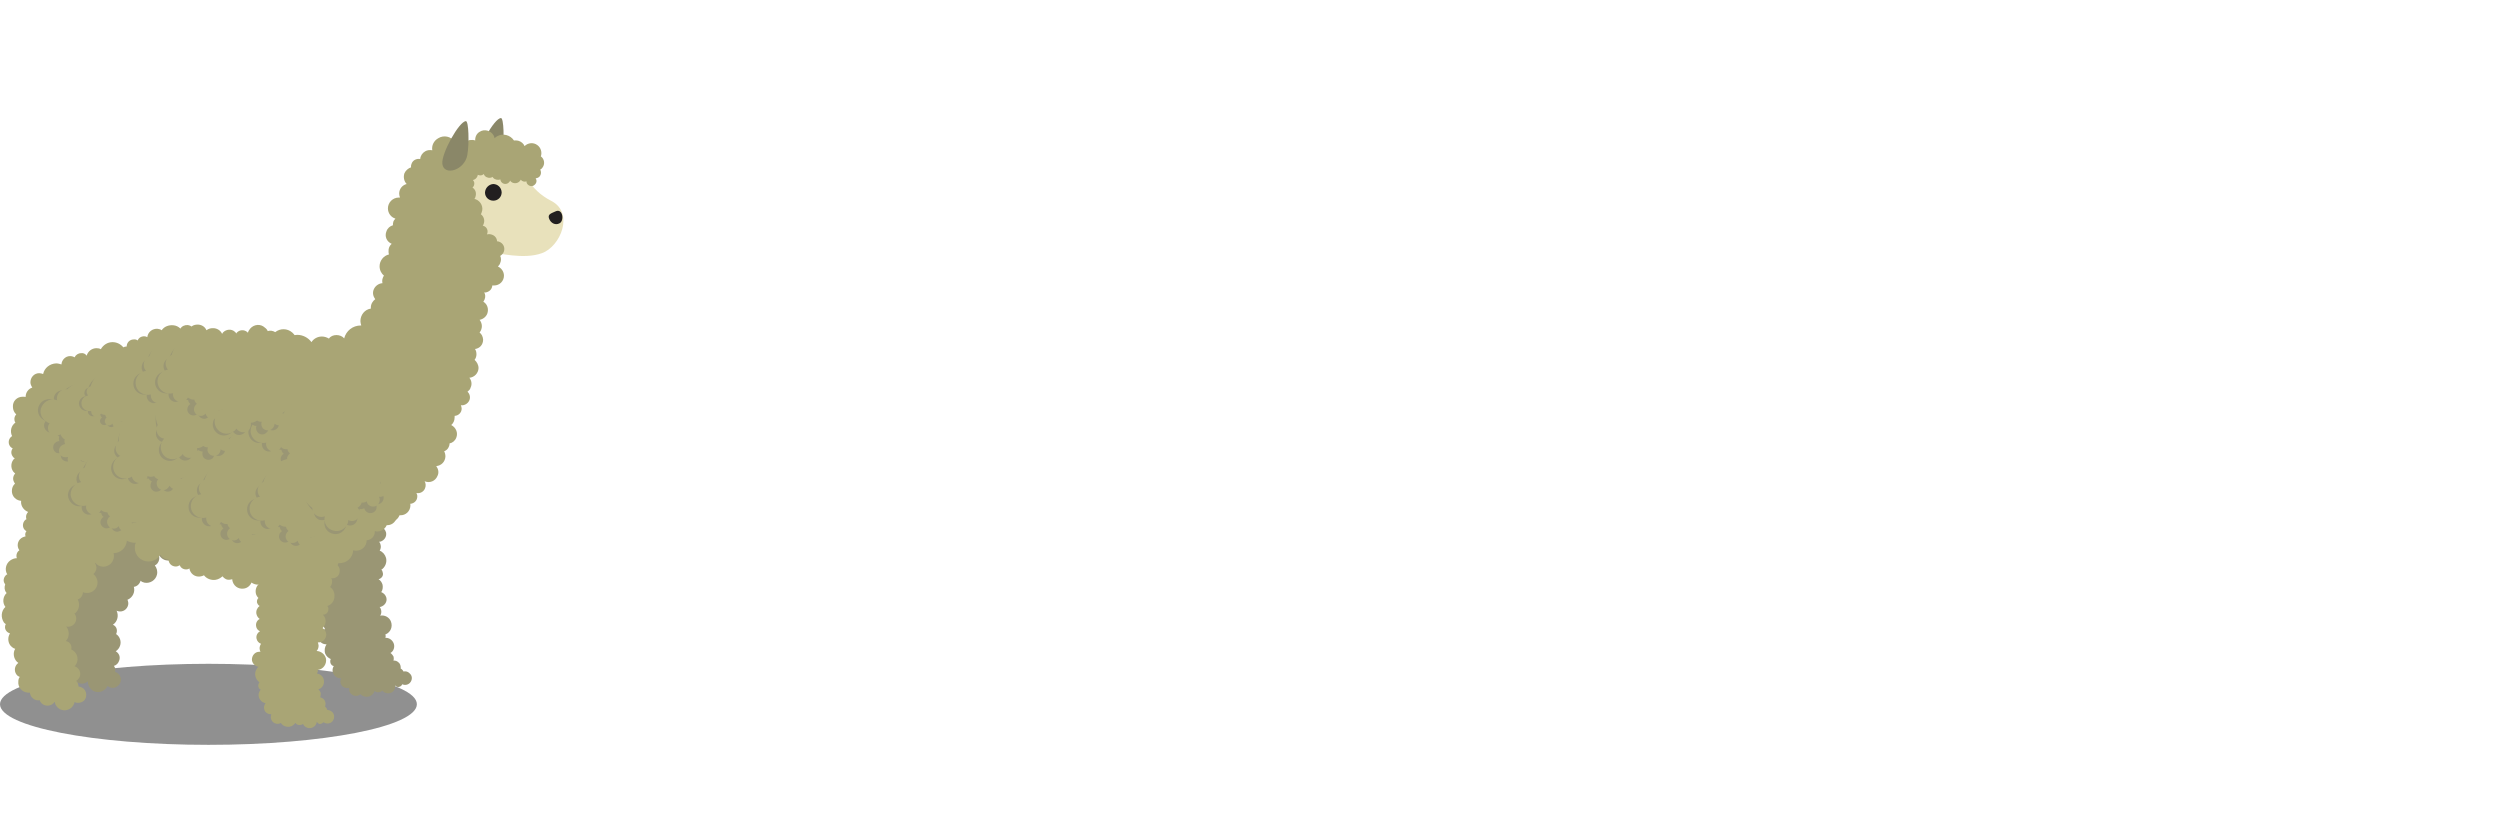 <svg id="em79q5ff4n1l1" xmlns="http://www.w3.org/2000/svg" xmlns:xlink="http://www.w3.org/1999/xlink" viewBox="0 0 1200 400" shape-rendering="geometricPrecision" text-rendering="geometricPrecision"><style><![CDATA[#em79q5ff4n1l3_to {animation: em79q5ff4n1l3_to__to 4000ms linear 1 normal forwards}@keyframes em79q5ff4n1l3_to__to { 0% {transform: translate(0px,153.974px);animation-timing-function: cubic-bezier(0.35,0.09,0.625,0.96)} 85% {transform: translate(600px,153.974px)} 100% {transform: translate(600px,153.974px)} }#em79q5ff4n1l5_to {animation: em79q5ff4n1l5_to__to 4000ms linear 1 normal forwards}@keyframes em79q5ff4n1l5_to__to { 0% {transform: translate(0.842px,0px)} 37.5% {transform: translate(0.842px,0px)} 47.5% {transform: translate(0.842px,-50px);animation-timing-function: cubic-bezier(0.47,-0.425,1,1)} 60% {transform: translate(0.842px,51px)} 100% {transform: translate(0.842px,51px)} }#em79q5ff4n1l6_to {animation: em79q5ff4n1l6_to__to 4000ms linear 1 normal forwards}@keyframes em79q5ff4n1l6_to__to { 0% {transform: translate(221px,-4px)} 25% {transform: translate(211px,1px)} 85% {transform: translate(221px,-4px)} 100% {transform: translate(221px,-4px)} }#em79q5ff4n1l6_tr {animation: em79q5ff4n1l6_tr__tr 4000ms linear 1 normal forwards}@keyframes em79q5ff4n1l6_tr__tr { 0% {transform: rotate(0deg)} 25% {transform: rotate(-20deg)} 85% {transform: rotate(0deg)} 100% {transform: rotate(0deg)} }#em79q5ff4n1l14_to {animation: em79q5ff4n1l14_to__to 4000ms linear 1 normal forwards}@keyframes em79q5ff4n1l14_to__to { 0% {transform: translate(204.159px,-2.763px)} 25% {transform: translate(195.861px,3.978px)} 85% {transform: translate(207px,-2px)} 100% {transform: translate(207px,-2px)} }#em79q5ff4n1l14_tr {animation: em79q5ff4n1l14_tr__tr 4000ms linear 1 normal forwards}@keyframes em79q5ff4n1l14_tr__tr { 0% {transform: rotate(0deg)} 25% {transform: rotate(-20deg)} 85% {transform: rotate(0deg)} 100% {transform: rotate(0deg)} }#em79q5ff4n1l17_to {animation: em79q5ff4n1l17_to__to 4000ms linear 1 normal forwards}@keyframes em79q5ff4n1l17_to__to { 0% {transform: translate(0px,146.898px)} 37.5% {transform: translate(0px,146.898px);animation-timing-function: cubic-bezier(0.42,0,1,1)} 47.5% {transform: translate(29px,121px)} 100% {transform: translate(29px,121px)} }#em79q5ff4n1l17_tr {animation: em79q5ff4n1l17_tr__tr 4000ms linear 1 normal forwards}@keyframes em79q5ff4n1l17_tr__tr { 0% {transform: rotate(0deg)} 37.5% {transform: rotate(0deg);animation-timing-function: cubic-bezier(0.42,0,1,1)} 47.5% {transform: rotate(43deg)} 100% {transform: rotate(43deg)} }#em79q5ff4n1l18_tr {animation: em79q5ff4n1l18_tr__tr 4000ms linear 1 normal forwards}@keyframes em79q5ff4n1l18_tr__tr { 0% {transform: translate(17.482px,-6px) rotate(13deg);animation-timing-function: cubic-bezier(0.47,0,0.745,0.715)} 12.5% {transform: translate(17.482px,-6px) rotate(9deg);animation-timing-function: cubic-bezier(0.47,0,0.745,0.715)} 25% {transform: translate(17.482px,-6px) rotate(16deg);animation-timing-function: cubic-bezier(0.47,0,0.745,0.715)} 37.5% {transform: translate(17.482px,-6px) rotate(9deg)} 100% {transform: translate(17.482px,-6px) rotate(9deg)} }#em79q5ff4n1l19_tr {animation: em79q5ff4n1l19_tr__tr 4000ms linear 1 normal forwards}@keyframes em79q5ff4n1l19_tr__tr { 0% {transform: translate(0px,0px) rotate(0deg);animation-timing-function: cubic-bezier(0.47,0,0.745,0.715)} 12.5% {transform: translate(0px,0px) rotate(5deg);animation-timing-function: cubic-bezier(0.47,0,0.745,0.715)} 25% {transform: translate(0px,0px) rotate(-5deg);animation-timing-function: cubic-bezier(0.47,0,0.745,0.715)} 37.5% {transform: translate(0px,0px) rotate(0deg)} 100% {transform: translate(0px,0px) rotate(0deg)} }#em79q5ff4n1l20_tr {animation: em79q5ff4n1l20_tr__tr 4000ms linear 1 normal forwards}@keyframes em79q5ff4n1l20_tr__tr { 0% {transform: translate(128.838px,169.885px) rotate(0deg)} 37.5% {transform: translate(128.838px,169.885px) rotate(0deg);animation-timing-function: cubic-bezier(0.42,0,1,1)} 47.5% {transform: translate(128.838px,169.885px) rotate(-45deg)} 100% {transform: translate(128.838px,169.885px) rotate(-45deg)} }#em79q5ff4n1l21_tr {animation: em79q5ff4n1l21_tr__tr 4000ms linear 1 normal forwards}@keyframes em79q5ff4n1l21_tr__tr { 0% {transform: translate(0px,0px) rotate(-1deg);animation-timing-function: cubic-bezier(0.47,0,0.745,0.715)} 12.5% {transform: translate(0px,0px) rotate(12deg);animation-timing-function: cubic-bezier(0.47,0,0.745,0.715)} 25% {transform: translate(0px,0px) rotate(-8deg);animation-timing-function: cubic-bezier(0.47,0,0.745,0.715)} 37.5% {transform: translate(0px,0px) rotate(0deg)} 100% {transform: translate(0px,0px) rotate(0deg)} }#em79q5ff4n1l22_tr {animation: em79q5ff4n1l22_tr__tr 4000ms linear 1 normal forwards}@keyframes em79q5ff4n1l22_tr__tr { 0% {transform: translate(0px,0px) rotate(8deg);animation-timing-function: cubic-bezier(0.47,0,0.745,0.715)} 12.5% {transform: translate(0px,0px) rotate(-8deg);animation-timing-function: cubic-bezier(0.47,0,0.745,0.715)} 25% {transform: translate(0px,0px) rotate(8deg);animation-timing-function: cubic-bezier(0.47,0,0.745,0.715)} 37.5% {transform: translate(0px,0px) rotate(0deg)} 100% {transform: translate(0px,0px) rotate(0deg)} }]]></style><defs><filter id="em79q5ff4n1l5-filter" x="-400%" width="600%" y="-400%" height="600%"><feColorMatrix id="em79q5ff4n1l5-filter-hue-rotate-0" type="hueRotate" values="271" result="result"/><feComponentTransfer id="em79q5ff4n1l5-filter-brightness-0" result="result"><feFuncR id="em79q5ff4n1l5-filter-brightness-0-R" type="linear" slope="1.2"/><feFuncG id="em79q5ff4n1l5-filter-brightness-0-G" type="linear" slope="1.2"/><feFuncB id="em79q5ff4n1l5-filter-brightness-0-B" type="linear" slope="1.2"/></feComponentTransfer><feComponentTransfer id="em79q5ff4n1l5-filter-contrast-0" result="result"><feFuncR id="em79q5ff4n1l5-filter-contrast-0-R" type="linear" slope="1" intercept="0"/><feFuncG id="em79q5ff4n1l5-filter-contrast-0-G" type="linear" slope="1" intercept="0"/><feFuncB id="em79q5ff4n1l5-filter-contrast-0-B" type="linear" slope="1" intercept="0"/></feComponentTransfer><feColorMatrix id="em79q5ff4n1l5-filter-saturate-0" type="saturate" values="1.2" result="result"/></filter></defs><g id="em79q5ff4n1l2" transform="matrix(1 0 0 1 0 46.026)"><g id="em79q5ff4n1l3_to" transform="translate(0,153.974)"><g id="em79q5ff4n1l3" transform="translate(0,-153.974)"><path id="em79q5ff4n1l4" d="M100.1,311.5C155.2,311.5,200.1,302.7,200.1,292C200.1,281.3,155.2,272.6,100.1,272.6C44.9,272.6,0,281.3,0,292C0,302.7,44.9,311.5,100.1,311.5Z" opacity="0.5" fill="rgb(35,35,35)" stroke="none" stroke-width="1"/><g id="em79q5ff4n1l5_to" transform="translate(0.842,0)"><g id="em79q5ff4n1l5" transform="translate(0,0)" filter="url(#em79q5ff4n1l5-filter)"><g id="em79q5ff4n1l6_to" transform="translate(221,-4)"><g id="em79q5ff4n1l6_tr" transform="rotate(0)"><g id="em79q5ff4n1l6" transform="scale(1.1,1.2) translate(0,0)"><path id="em79q5ff4n1l7" d="M18.351,1.421C20.551,1.421,0,0,0,0C17.151,34.8,1.151,39.1,0.051,30.3C-0.949,23.1,13.051,1.421,0,0Z" fill="rgb(169,165,117)" fill-opacity="0" stroke="none" stroke-width="1"/><path id="em79q5ff4n1l8" d="M16.951,12.2C18.151,12.2,18.451,21,17.551,25.8C16.351,31.9,7.251,34.3,6.651,29.4C6.151,25.2,13.951,12.2,16.951,12.2L16.951,12.2Z" fill="rgb(138,135,104)" stroke="none" stroke-width="1"/></g></g></g><g id="em79q5ff4n1l9" transform="matrix(1 0 0 1 125.958 16.507)"><path id="em79q5ff4n1l10" d="M124.7,19.193C124.7,19.193,126.7,28.193,137.8,33.893C149,39.593,142.2,55.893,133.3,58.993C124.5,62.193,112.4,58.793,107.8,58.493C103.2,58.293,95.5,58.893,96.7,49.493C97.9,40.193,92.1,36.893,90,29.593C87.9,22.393,96.6,11.093,103.1,16.193C109.5,21.193,115,22.393,124.7,19.193L124.7,19.193Z" fill="rgb(232,225,187)" stroke="none" stroke-width="1"/><path id="em79q5ff4n1l11" d="M15.9,98.193C18.6,98.193,21.2,99.593,22.7,101.693C23.7,100.093,25.6,98.993,27.7,98.993C28.9,98.993,30.1,99.393,31.1,99.993C31.8,98.893,33.2,98.293,34.7,98.293C36.2,98.293,37.6,98.893,38.4,99.893C39.3,96.293,42.5,93.693,46.4,93.693L46.6,93.693C46.4,92.993,46.2,92.293,46.2,91.593C46.2,88.593,48.3,85.993,51.2,85.593L51.2,85.093C51.2,83.393,52.1,81.993,53.3,81.093C52.3,79.693,51.9,77.993,52.6,76.393C53.3,74.693,55,73.493,56.8,73.393C56.6,72.693,56.6,71.793,56.9,70.993C57,70.493,57.3,70.093,57.5,69.793C56.3,68.793,55.4,67.193,55.4,65.293C55.4,62.593,57.3,60.193,59.9,59.593C59.7,59.093,59.7,58.593,59.7,58.093C59.6,56.593,60.2,55.393,61.2,54.493C58.8,53.493,57.7,50.893,58.7,48.493C59.2,46.993,60.4,45.993,61.8,45.593C61.8,44.993,61.8,44.493,62,43.893C62.2,43.293,62.6,42.893,63,42.393C60.9,41.793,59.4,39.793,59.4,37.493C59.4,34.593,61.8,32.293,64.6,32.293L65.2,32.293C65,31.693,64.8,31.093,64.8,30.393C64.8,28.193,66.3,26.293,68.4,25.793C67.2,24.593,66.7,22.593,67.3,20.693C67.9,19.293,69.2,18.193,70.5,17.793C70.4,17.293,70.5,16.693,70.7,16.193C71.3,14.293,73.2,13.493,74.9,13.793C75,12.293,75.9,10.893,77.3,10.093C78.3,9.493,79.5,9.393,80.7,9.593C80.3,7.393,81.4,4.993,83.6,3.793C86.2,2.193,89.7,2.893,91.4,5.493C92,4.793,92.9,4.093,94,3.893C95.2,3.793,96.6,4.293,97.4,5.093C97.9,4.993,98.3,4.693,98.8,4.693C99.7,4.593,100.5,4.593,101.3,4.893C101.2,3.193,102,1.493,103.5,0.693C105.7,-0.707,108.7,0.093,110.1,2.393C110.3,2.793,110.5,3.293,110.6,3.793C111,3.393,111.3,3.193,111.8,2.893C114.5,1.293,118.1,2.193,119.9,4.893C120.5,4.793,121.3,4.893,121.9,4.993C123.4,5.393,124.5,6.393,125,7.593C126.6,5.993,129.2,5.693,131.1,7.093C132.8,8.293,133.5,10.593,132.8,12.593L132.9,12.593C134.5,13.793,134.9,16.193,133.6,17.893C133.4,18.293,133,18.593,132.5,18.893C133.1,19.993,133,21.393,132,22.393C131.5,22.793,130.9,22.993,130.3,23.093C131,23.993,130.8,25.293,129.9,26.093C129,27.093,127.4,26.993,126.5,25.993C126.1,25.593,125.9,25.093,125.9,24.493C125,24.893,124,24.593,123.3,23.893C123.3,23.793,123.2,23.793,123.2,23.693C123,24.093,122.8,24.293,122.5,24.593C121.4,25.693,119.4,25.693,118.3,24.493C118.2,24.393,118.1,24.293,118.1,24.093C118,24.493,117.7,24.793,117.4,25.093C116.5,25.993,114.9,25.993,114,24.993C113.6,24.593,113.4,24.093,113.4,23.593C112.3,23.993,110.9,23.793,110,22.893C109.9,22.793,109.8,22.693,109.6,22.393C108.9,22.893,107.9,22.993,107,22.593C106.3,22.393,105.6,21.693,105.4,20.993C104.8,21.593,103.8,21.893,102.9,21.493C102.8,21.493,102.7,21.393,102.5,21.393C102.5,21.593,102.5,21.793,102.4,21.993C102,22.993,101.2,23.693,100.2,23.893C100.8,24.493,101.1,25.493,100.7,26.493C100.6,26.893,100.3,27.193,100,27.493C101.5,28.493,102,30.193,101.4,31.993C101.3,32.393,101.2,32.593,100.9,32.993C101.1,32.993,101.3,33.093,101.5,33.093C104.1,34.093,105.4,36.993,104.4,39.393C104.3,39.793,104.2,39.993,104,40.293C105.4,41.293,106,43.193,105.4,44.793C105.3,45.193,105.2,45.393,104.9,45.793C105,45.793,105.1,45.793,105.3,45.893C106.8,46.393,107.7,48.093,107,49.793C107,49.893,106.9,49.893,106.9,49.993C107.6,49.793,108.5,49.793,109.3,50.093C110.8,50.593,111.7,51.793,111.8,53.293C112.2,53.293,112.5,53.393,112.8,53.493C114.8,54.193,115.8,56.393,115,58.393C114.6,59.293,114,59.893,113.3,60.293C113.8,61.393,113.8,62.493,113.3,63.693C113.1,64.393,112.7,64.893,112.2,65.393C113.8,66.093,115.1,67.793,115.1,69.793C115.1,72.393,113,74.493,110.4,74.493L109.5,74.493C109.4,76.393,107.9,77.693,106,77.893C105.9,77.893,105.8,77.793,105.6,77.793C106.2,78.793,106.3,79.993,105.8,81.193C105.7,81.593,105.4,81.893,105.2,82.293C107.1,83.393,107.9,85.793,107.1,87.993C106.5,89.593,105,90.693,103.4,90.993C104,91.693,104.5,92.893,104.5,93.993C104.5,95.093,104.1,96.193,103.4,97.093C104.4,97.793,105,99.093,105.1,100.493C105.1,102.893,103.5,104.693,101.2,104.993C101.7,105.693,101.9,106.593,101.9,107.593C101.9,108.593,101.5,109.593,101,110.193C102.1,111.193,102.9,112.593,102.9,114.193C102.8,116.593,100.9,118.593,98.5,118.793C99.5,119.993,99.9,121.893,99.1,123.493C98.9,124.393,98.2,124.993,97.6,125.493C98.7,126.493,99.1,128.193,98.5,129.593C97.8,131.293,96,132.193,94.4,131.993C94.6,132.493,94.8,132.993,94.8,133.593C94.8,135.493,93.3,136.993,91.4,137.093C91.4,137.293,91.5,137.693,91.4,137.993C91.4,139.393,90.8,140.593,89.8,141.493C92,142.593,93.2,145.193,92.2,147.593C91.6,149.093,90.3,150.093,89,150.293C89,150.893,88.9,151.393,88.6,151.993C88.2,152.993,87.4,153.693,86.4,154.093C86.8,154.793,87,155.693,87,156.593C86.9,159.093,85,160.993,82.6,161.193C83.6,162.593,84,164.293,83.2,165.893C82.2,168.393,79.5,169.493,77.1,168.493L77,168.393C77.6,169.393,77.7,170.793,77.2,171.893C76.6,173.493,74.8,174.493,73.1,174.093C73.3,174.693,73.6,175.193,73.5,175.793C73.5,177.693,72,179.193,70.1,179.293C70.2,179.493,70.2,179.793,70.2,180.193C70.1,182.793,68,184.893,65.3,184.793C64.8,184.793,64.3,184.693,63.8,184.593C63.8,185.193,63.7,185.993,63.4,186.593C62.4,189.093,59.7,190.193,57.2,189.193C56.5,188.793,55.8,188.293,55.5,187.793C55.4,187.993,55.3,188.393,55.1,188.793C54.4,190.693,52.1,191.493,50.2,190.793C50,190.693,49.7,190.593,49.5,190.393C49.1,192.093,47.3,193.293,45.5,192.893C45.5,193.293,45.4,193.493,45.4,193.893C44.7,196.393,42,197.893,39.6,197.293C39.1,197.193,38.6,196.893,38.2,196.693C38.1,197.293,37.7,197.893,37.3,198.593C35.8,200.693,32.8,201.093,30.7,199.593C30.1,199.093,29.6,198.493,29.2,197.893C29.1,198.093,29,198.493,28.7,198.793C28.2,199.493,27.3,199.993,26.5,200.293C26.9,201.193,26.9,202.193,26.5,202.993C25.6,204.993,23.5,205.893,21.5,205.093C20.6,204.593,19.9,203.993,19.5,203.093L19.4,203.093C17.9,202.993,16.8,202.093,16.2,200.993C15.1,201.493,13.7,201.593,12.5,200.993C10,199.993,8.9,197.293,10,194.893C10.1,194.393,10.4,193.893,10.7,193.493C9.8,193.293,9.1,192.493,8.6,191.493C8.4,190.793,8.4,189.893,8.5,189.093C8.4,188.993,8.3,188.693,8,188.593C6.6,187.193,6.4,185.093,7.1,183.393C6.6,182.893,6.1,182.393,5.9,181.693C4.9,179.293,6.1,176.593,8.5,175.593C8.7,175.493,9.1,175.393,9.4,175.393C9,174.993,8.7,174.493,8.4,173.993C7.8,172.293,8.4,170.493,9.8,169.493C9.2,169.293,8.7,168.993,8.3,168.493C7.1,167.093,6.9,164.993,8.2,163.793C8.1,163.593,7.8,163.393,7.6,163.193C5.7,161.293,5.9,158.193,7.7,156.493C7.3,155.393,7.2,154.093,7.7,152.893C7.9,152.293,8.3,151.893,8.7,151.393C8.3,151.493,8.1,151.493,7.7,151.493C5.1,151.393,3,149.293,3.1,146.593C3.1,144.493,4.6,142.693,6.5,142.093C6.1,141.493,5.9,140.593,5.9,139.693C5.9,139.493,5.9,139.193,6,138.993C5.5,139.093,5.1,139.193,4.6,139.193C2.1,139.193,0,137.193,0,134.793C0,132.593,1.6,130.693,3.7,130.293C3,129.393,2.6,128.393,2.6,127.293C2.6,124.893,4.5,122.793,6.8,122.593C5.7,121.393,5.3,119.493,5.9,117.893C6.3,116.993,6.8,116.393,7.4,115.893C6.3,114.893,5.9,113.293,6.4,111.793C6.8,110.793,7.4,110.193,8.1,109.793C7.7,108.793,7.5,107.793,7.5,106.693C7.5,102.093,11.3,98.393,15.9,98.193L15.9,98.193Z" fill="rgb(169,165,117)" stroke="none" stroke-width="1"/><path id="em79q5ff4n1l12" d="M109.9,25.793C112.1,25.793,113.9,27.493,114,29.793C114,31.993,112.3,33.793,110,33.793C107.8,33.793,106,32.093,106,29.893C106.1,27.693,107.8,25.993,109.9,25.793Z" fill="rgb(34,31,32)" stroke="none" stroke-width="1"/><path id="em79q5ff4n1l13" d="M139.7,38.993C143.4,37.093,144.2,43.593,141.7,44.693C139.8,45.693,137.6,44.593,136.8,42.493C135.9,40.293,137.8,39.893,139.7,38.993Z" fill="rgb(34,31,32)" stroke="none" stroke-width="1"/></g><g id="em79q5ff4n1l14_to" transform="translate(204.159,-2.763)"><g id="em79q5ff4n1l14_tr" transform="rotate(0)"><g id="em79q5ff4n1l14" transform="scale(1.1,1.2) translate(0,0)"><path id="em79q5ff4n1l15" d="M18.451,-3.553C20.551,-3.553,0,0,0,0C17.251,34.9,1.151,39.2,0.051,30.4C-0.949,23.2,13.151,-3.553,0,0L18.451,-3.553Z" fill="rgb(169,165,117)" fill-opacity="0" stroke="none" stroke-width="1"/><path id="em79q5ff4n1l16" d="M16.951,12.4C18.151,12.4,18.451,21.2,17.551,26C16.351,32.1,7.351,34.5,6.651,29.5C6.151,25.3,14.051,12.4,16.951,12.4L16.951,12.4Z" fill="rgb(138,135,104)" stroke="none" stroke-width="1"/></g></g></g><g id="em79q5ff4n1l17_to" transform="translate(0,146.898)"><g id="em79q5ff4n1l17_tr" transform="rotate(0)"><g id="em79q5ff4n1l17" transform="translate(0,0)"><g id="em79q5ff4n1l18_tr" transform="translate(17.482,-6) rotate(13)"><path id="em79q5ff4n1l18" d="M90.858,27.002C92.758,28.002,93.958,30.002,93.958,32.302C94.058,33.902,93.358,35.402,92.358,36.502C93.858,37.202,94.858,38.602,94.858,40.402C94.858,41.902,94.158,43.302,92.958,44.002C94.358,44.902,95.158,46.502,95.158,48.202C95.258,50.902,93.058,53.302,90.158,53.302C89.658,53.302,89.158,53.202,88.658,53.102L88.658,53.202C88.658,54.902,87.258,56.402,85.558,56.402C84.958,56.402,84.458,56.302,83.958,55.902C83.558,56.802,82.958,57.502,82.258,57.902C82.958,58.802,83.358,59.902,83.358,61.002C83.458,63.902,81.258,66.102,78.358,66.102C76.858,66.202,75.358,65.502,74.458,64.402L74.358,64.602C74.758,65.202,74.958,66.002,74.958,66.702C74.958,67.902,74.458,69.102,73.558,69.702C74.758,70.702,75.558,72.102,75.558,73.802C75.558,76.502,73.358,78.802,70.558,78.902C69.858,78.902,69.158,78.802,68.558,78.402C68.458,80.102,67.458,81.502,66.058,82.002C67.258,84.102,66.758,87.002,64.658,88.602C64.658,88.602,64.558,88.702,64.458,88.702C64.958,89.402,65.358,90.202,65.358,91.102C65.358,93.302,63.658,95.102,61.458,95.102C61.058,95.102,60.858,95.102,60.558,95.002C61.258,95.902,61.758,97.102,61.758,98.402C61.758,99.802,61.258,101.002,60.358,102.002C61.858,102.202,62.958,103.502,62.958,105.102C62.958,105.302,62.958,105.702,62.858,106.002C64.858,106.702,66.258,108.902,65.958,111.102C65.858,112.202,65.358,113.202,64.558,114.102C66.258,114.602,67.458,116.202,67.158,118.102C67.058,119.302,66.458,120.502,65.258,121.102C66.158,121.802,66.458,122.802,66.458,123.802C67.358,123.902,68.158,124.202,68.858,124.802C70.458,126.302,70.558,128.802,69.058,130.302C67.958,131.702,65.958,132.002,64.458,131.202C63.958,133.702,61.558,135.402,59.158,135.202C57.058,135.002,55.258,133.302,54.758,131.302C54.758,131.302,54.658,131.302,54.558,131.202C54.558,131.402,54.358,131.602,54.158,131.802C52.758,133.302,50.258,133.402,48.658,132.002C48.158,131.502,47.758,131.002,47.658,130.402C46.458,130.602,45.158,130.302,44.158,129.402C43.458,128.702,42.958,127.702,42.958,126.702C42.558,126.702,42.258,126.802,41.758,126.702C39.158,126.502,37.158,124.002,37.358,121.202C37.458,120.502,37.758,119.702,38.058,119.102C37.658,119.002,37.358,118.702,37.058,118.402C35.458,117.002,35.358,114.502,36.858,112.902C36.958,112.702,37.258,112.502,37.458,112.402C37.258,112.202,37.058,112.002,36.858,111.902C35.158,110.302,34.758,107.502,35.858,105.602C34.958,105.202,34.258,104.702,33.658,103.902C32.258,102.202,32.458,99.902,33.558,98.202C32.158,97.802,31.158,96.602,31.158,95.102C31.158,94.602,31.258,94.202,31.358,93.702L30.658,93.002C28.958,90.602,29.258,87.402,31.358,85.502L31.258,85.402C29.758,83.402,30.158,80.502,31.958,78.802C31.858,78.802,31.758,78.702,31.758,78.602C30.858,77.502,30.758,76.002,31.258,74.702C31.158,74.602,31.158,74.502,31.058,74.502C30.058,73.102,30.358,71.102,31.658,70.102C31.858,70.002,32.058,69.902,32.158,69.902C30.958,67.702,31.558,64.702,33.658,63.102C34.658,62.502,35.758,62.102,36.858,62.102C36.258,60.702,36.758,59.202,37.858,58.202L37.958,58.202C36.758,56.202,37.058,53.702,38.958,52.402C39.558,51.902,40.358,51.702,41.058,51.502C40.658,50.602,40.858,49.802,41.258,49.002C40.858,48.802,40.558,48.502,40.258,48.102C39.158,46.602,39.558,44.602,40.858,43.502C40.958,43.502,41.058,43.402,41.358,43.302C41.158,42.902,41.158,42.602,41.158,42.202C41.158,41.202,41.558,40.302,42.158,39.802C40.158,39.102,38.758,37.202,38.658,35.102C38.658,32.202,40.858,30.002,43.658,29.902C43.458,29.502,43.458,29.202,43.458,28.702L43.458,28.602C41.058,28.602,39.358,26.702,39.258,24.402C39.258,23.302,39.758,22.302,40.358,21.502C38.658,20.402,37.358,18.402,37.358,16.002C37.358,12.502,40.058,9.702,43.658,9.502C44.558,9.502,45.358,9.702,46.258,10.102C47.658,7.602,50.258,6.002,53.258,6.002C57.458,5.902,60.958,9.002,61.458,13.102C61.858,13.002,62.158,13.002,62.558,13.002C65.058,13.002,67.258,14.502,68.258,16.602L69.258,16.602C70.758,16.602,71.958,17.002,73.258,17.602C73.658,17.502,74.158,17.502,74.458,17.502C77.158,17.502,79.458,19.102,80.258,21.502C81.358,20.602,82.758,20.002,84.258,20.002C87.658,20.002,90.458,22.602,90.458,26.102C90.958,26.202,90.958,26.702,90.858,27.002L90.858,27.002Z" transform="scale(1,1) translate(0,0)" fill="rgb(154,150,116)" stroke="none" stroke-width="1"/></g><g id="em79q5ff4n1l19_tr" transform="translate(0,0) rotate(0)"><path id="em79q5ff4n1l19" d="M61.158,39.902C63.058,41.002,64.358,43.002,64.358,45.202C64.358,46.802,63.758,48.302,62.658,49.402C64.158,50.102,65.158,51.602,65.158,53.302C65.158,54.802,64.458,56.202,63.258,56.902C64.658,57.802,65.458,59.402,65.658,61.102C65.658,63.802,63.458,66.202,60.558,66.202C60.058,66.202,59.558,66.102,59.058,66.002L59.058,66.202C59.158,67.902,57.658,69.302,55.958,69.302C55.458,69.302,54.858,69.202,54.358,68.802C54.158,69.702,53.458,70.402,52.758,70.902C53.358,71.602,53.858,72.802,53.858,73.902C53.858,76.802,51.658,79.002,48.758,79.102C47.258,79.102,45.858,78.402,44.858,77.202L44.758,77.402C45.158,78.002,45.358,78.802,45.458,79.502C45.458,80.702,44.858,81.902,43.958,82.602C45.158,83.502,45.958,85.002,45.958,86.602C46.058,89.302,43.858,91.702,40.958,91.702C40.258,91.702,39.558,91.602,38.958,91.302C38.958,92.902,37.958,94.302,36.458,94.802C37.658,97.002,37.158,99.802,35.258,101.402C35.158,101.402,35.058,101.502,34.858,101.502C35.358,102.202,35.758,103.002,35.758,104.002C35.758,106.102,34.058,107.902,31.858,107.902C31.658,107.902,31.258,107.902,30.958,107.802C31.658,108.702,32.158,109.902,32.158,111.202C32.158,112.602,31.658,113.802,30.758,114.802C32.258,115.002,33.458,116.302,33.458,117.902C33.458,118.102,33.358,118.502,33.358,118.802C35.358,119.702,36.558,121.702,36.358,123.902C36.258,125.002,35.758,126.102,34.958,126.902C36.658,127.402,37.858,129.102,37.658,131.002C37.558,132.202,36.758,133.202,35.758,133.902C36.458,134.602,36.858,135.602,36.858,136.602C37.758,136.702,38.558,137.102,39.258,137.602C40.858,139.102,40.958,141.602,39.658,143.202C38.458,144.402,36.558,144.802,34.958,144.102C34.458,146.502,32.258,148.202,29.658,148.002C27.558,147.802,25.758,146.102,25.458,144.102C25.358,144.102,25.258,144.102,25.258,144.002C25.158,144.202,25.058,144.402,24.858,144.602C23.358,146.102,20.858,146.202,19.258,144.802C18.758,144.302,18.358,143.802,18.258,143.202C17.058,143.402,15.758,143.102,14.858,142.202C13.958,141.502,13.658,140.502,13.458,139.502C13.058,139.602,12.758,139.602,12.358,139.502C9.658,139.302,7.658,136.802,7.958,134.202C7.958,133.302,8.158,132.602,8.658,132.002C8.258,131.902,7.958,131.602,7.558,131.402C5.958,129.902,5.858,127.402,7.358,125.802C7.558,125.702,7.758,125.402,7.958,125.302C7.858,125.202,7.558,124.902,7.358,124.802C5.658,123.202,5.258,120.402,6.458,118.502C5.558,118.302,4.758,117.602,4.058,116.802C2.858,115.102,2.858,112.802,3.958,111.102C2.558,110.702,1.558,109.502,1.558,108.102C1.558,107.602,1.658,107.102,1.958,106.602C1.558,106.502,1.358,106.102,1.058,105.902C-0.542,103.502,-0.342,100.302,1.758,98.402C0.158,96.302,0.558,93.402,2.358,91.702C2.258,91.702,2.258,91.602,2.158,91.502C1.258,90.402,1.158,88.902,1.658,87.602C1.658,87.502,1.558,87.502,1.558,87.402C0.458,86.002,0.858,84.202,2.158,83.002C2.258,82.902,2.358,82.902,2.658,82.802C1.258,80.602,1.958,77.602,4.058,76.102C5.058,75.402,6.158,75.002,7.258,75.002C6.758,73.802,7.158,72.102,8.358,71.302L8.458,71.202C7.058,69.302,7.558,66.702,9.358,65.402C10.058,64.902,10.758,64.702,11.458,64.502C11.058,63.802,11.258,62.802,11.858,62.002C11.458,61.902,11.158,61.502,10.758,61.102C9.758,59.702,10.058,57.602,11.458,56.502C11.558,56.502,11.658,56.402,11.858,56.302C11.758,56.102,11.658,55.602,11.658,55.202C11.658,54.202,12.058,53.502,12.658,52.802C10.758,52.102,9.258,50.202,9.258,48.102C9.258,45.402,11.358,43.002,14.158,43.002C14.058,42.602,13.958,42.102,13.958,41.802L13.958,41.602C11.758,41.602,9.858,39.702,9.858,37.402C9.858,36.302,10.258,35.302,10.958,34.502C9.058,33.402,7.958,31.402,7.858,29.202C7.858,25.602,10.758,22.702,14.158,22.702C15.158,22.702,16.058,22.802,16.758,23.202C18.158,20.702,20.758,19.102,23.758,19.102C27.958,19.102,31.458,22.202,31.958,26.202C32.358,26.102,32.658,26.102,33.058,26.102C35.658,26.102,37.758,27.602,38.758,29.802C39.158,29.702,39.458,29.702,39.858,29.702C41.258,29.702,42.558,30.102,43.758,30.702C44.158,30.702,44.658,30.602,45.158,30.602C47.758,30.602,50.158,32.202,50.858,34.602C51.958,33.702,53.358,33.102,54.958,33.102C58.358,33.102,61.058,35.802,61.058,39.202C61.258,39.002,61.258,39.502,61.158,39.902L61.158,39.902Z" transform="translate(0,0)" fill="rgb(169,165,117)" stroke="none" stroke-width="1"/></g></g></g></g><g id="em79q5ff4n1l20_tr" transform="translate(128.838,169.885) rotate(0)"><g id="em79q5ff4n1l20" transform="translate(0,0)"><g id="em79q5ff4n1l21_tr" transform="translate(0,0) rotate(-1)"><path id="em79q5ff4n1l21" d="M58.02,114.115C58.12,115.615,57.42,117.115,55.92,117.615C54.42,118.215,52.72,117.615,51.82,116.515C51.62,116.715,51.22,117.015,50.82,117.115C49.82,117.515,48.72,117.215,48.12,116.615C47.72,117.715,46.92,118.615,45.72,119.115C44.12,119.615,42.32,119.215,41.32,118.015C40.12,119.115,38.22,119.115,36.92,117.915C36.02,117.215,35.72,116.015,35.92,114.915C34.92,115.115,33.72,114.915,32.82,114.215C31.72,113.215,31.42,111.615,32.22,110.215C31.22,110.315,30.22,110.015,29.32,109.215C27.92,107.815,27.72,105.815,28.72,104.315C28.32,104.215,28.02,104.115,27.72,103.815C27.02,103.115,26.82,101.815,27.32,100.915C26.22,100.415,25.22,99.515,24.72,98.315C24.22,96.715,24.52,95.115,25.42,93.815C23.52,93.815,22.02,92.715,21.72,90.815C21.22,88.915,22.62,86.915,24.42,86.615C24.62,86.615,24.82,86.515,24.92,86.515C24.52,86.115,24.32,85.515,24.22,85.015C24.12,84.115,24.22,83.415,24.42,82.615C23.32,82.515,22.22,81.715,21.72,80.515C21.22,79.115,21.72,77.615,22.82,76.815C21.82,76.615,20.82,75.815,20.42,74.815C19.92,73.415,20.42,71.815,21.52,70.915C20.62,70.515,19.92,69.815,19.52,68.815C18.92,67.315,19.32,65.815,20.12,64.715C19.52,64.615,18.92,64.115,18.62,63.315C18.42,62.615,18.52,61.715,18.82,61.115C18.12,60.615,17.42,59.915,17.12,59.015C16.52,57.415,16.92,55.815,17.72,54.515C16.02,54.515,14.32,53.415,14.02,51.515C13.62,49.515,14.92,47.615,16.92,47.315C17.02,47.315,17.12,47.215,17.42,47.215C17.02,46.815,16.72,46.215,16.52,45.615C16.42,44.715,16.52,44.015,16.92,43.215C15.32,42.815,13.82,41.515,13.42,39.715C12.92,37.315,14.52,35.015,16.92,34.515C17.32,34.515,17.62,34.415,18.02,34.515C17.62,34.115,17.42,33.615,17.32,33.115C17.22,32.415,17.32,31.715,17.72,31.215C15.82,30.715,14.22,29.215,13.82,27.215C13.32,24.715,14.52,22.315,16.72,21.515C16.72,21.115,16.62,20.915,16.62,20.615C16.02,17.715,17.82,15.015,20.72,14.415C22.22,14.215,23.72,14.515,24.82,15.415C25.22,14.815,25.72,14.415,26.32,14.215C26.22,13.715,25.92,13.215,25.82,12.715C25.22,9.315,27.32,6.115,30.72,5.515C31.92,5.315,33.12,5.415,34.22,5.715C34.42,3.015,36.32,0.715,39.22,0.115C42.32,-0.485,45.32,1.315,46.32,4.315C46.52,4.215,46.92,4.115,47.22,4.115C48.72,3.715,50.22,4.115,51.32,5.015C52.32,3.515,52.92,2.615,55.82,2.015C58.72,1.415,56.52,6.215,57.42,10.015C58.12,13.915,60.52,15.315,58.52,15.715C56.52,16.115,58.32,15.815,58.12,15.815C58.82,16.415,59.32,17.315,59.62,18.415C60.12,20.915,58.52,23.415,56.02,23.915C55.62,24.015,55.42,24.015,55.12,24.015L55.12,24.415C55.52,25.915,54.62,27.415,53.22,27.915C53.32,28.115,53.32,28.415,53.42,28.615C53.62,30.015,52.82,31.315,51.42,31.615L51.32,31.715C52.22,32.315,52.92,33.215,53.22,34.415C53.42,35.615,53.12,36.915,52.52,37.915C53.62,38.315,54.62,39.315,54.92,40.615C55.32,42.615,54.02,44.515,52.02,45.015L51.52,45.015C51.92,45.515,52.12,46.015,52.22,46.615C52.42,47.615,52.22,48.515,51.72,49.315C53.22,49.915,54.32,51.315,54.72,52.915C55.22,55.115,54.12,57.415,52.32,58.515C52.72,58.715,52.92,59.215,53.02,59.915C53.42,61.315,52.42,62.615,51.02,63.015L50.92,63.015C51.92,63.615,52.52,64.615,52.82,65.715C53.02,66.915,52.82,68.315,52.12,69.215C53.32,69.715,54.22,70.715,54.52,71.915C55.02,73.915,53.62,75.815,51.62,76.315L51.22,76.315C51.62,76.815,51.82,77.315,51.92,77.915C52.12,78.815,51.92,79.815,51.42,80.515C53.62,80.115,55.82,81.415,56.52,83.415C57.42,85.915,56.32,88.515,53.92,89.515L53.72,89.515C53.92,90.115,53.92,90.715,53.72,91.215C55.32,91.115,56.92,92.115,57.62,93.815C58.32,95.515,57.62,97.715,56.02,98.515C56.62,98.915,57.02,99.515,57.42,100.115C57.62,100.815,57.62,101.515,57.42,102.215C58.32,102.115,59.12,102.415,59.82,103.115C60.72,103.815,60.92,105.115,60.82,106.115C61.02,106.215,61.32,106.315,61.52,106.615C61.72,106.815,62.02,107.215,62.12,107.515C63.12,107.315,64.22,107.515,65.02,108.415C66.42,109.615,66.42,111.615,65.12,113.015C64.12,114.015,62.62,114.215,61.42,113.615C61.22,114.115,60.82,114.515,60.32,114.715C59.52,115.115,58.52,114.915,58.02,114.115L58.02,114.115Z" transform="translate(0,0)" fill="rgb(154,150,116)" stroke="none" stroke-width="1"/></g><g id="em79q5ff4n1l22_tr" transform="translate(0,0) rotate(8)"><path id="em79q5ff4n1l22" d="M40.32,126.115C40.42,127.615,39.42,129.015,37.92,129.515C36.42,130.015,34.82,129.415,33.92,128.115C33.72,128.315,33.32,128.615,32.92,128.715C31.92,129.115,30.82,128.815,30.22,128.115C29.72,129.115,28.82,130.015,27.72,130.315C26.12,130.815,24.32,130.315,23.32,129.115C22.12,130.115,20.22,130.015,18.92,128.715C18.22,127.815,17.92,126.715,18.22,125.615C17.12,125.815,16.02,125.615,15.12,124.715C14.12,123.615,14.02,122.015,14.72,120.715C13.72,120.715,12.72,120.315,12.02,119.515C10.62,118.315,10.52,116.115,11.52,114.615C11.32,114.515,10.92,114.415,10.62,114.115C9.92,113.215,9.92,112.115,10.42,111.215C9.32,110.615,8.42,109.715,8.02,108.315C7.52,106.815,7.92,105.115,8.92,103.915C7.22,103.915,5.52,102.515,5.32,100.815C5.12,98.815,6.42,96.915,8.42,96.715C8.52,96.615,8.62,96.615,8.92,96.615C8.52,96.215,8.32,95.615,8.22,95.015C8.12,94.315,8.32,93.415,8.62,92.815C7.52,92.615,6.52,91.815,6.12,90.615C5.62,89.215,6.22,87.715,7.32,86.915C6.32,86.715,5.42,85.915,5.12,84.815C4.62,83.315,5.22,81.815,6.32,81.115C5.42,80.615,4.82,79.915,4.42,78.915C3.92,77.415,4.42,75.915,5.42,74.915C4.72,74.715,4.22,74.015,3.92,73.415C3.72,72.515,3.82,71.815,4.32,71.215C3.62,70.715,2.92,69.815,2.72,69.015C2.22,67.415,2.62,65.615,3.62,64.515C1.92,64.515,0.22,63.115,0.02,61.415C-0.18,59.415,1.12,57.515,3.12,57.315C3.22,57.215,3.32,57.215,3.62,57.215C3.22,56.815,3.02,56.215,2.92,55.615C2.82,54.715,3.02,53.915,3.42,53.215C1.82,52.715,0.42,51.315,0.22,49.515C-0.18,47.115,1.42,44.915,3.92,44.515L4.92,44.515C4.72,44.115,4.42,43.615,4.32,43.115C4.32,42.515,4.42,41.715,4.82,41.215C2.92,40.715,1.62,39.115,1.22,37.015C0.82,34.615,2.22,32.415,4.42,31.515C4.32,31.115,4.32,30.915,4.22,30.615C3.82,27.715,5.82,25.015,8.72,24.615C10.22,24.415,11.72,24.815,12.82,25.715C13.22,25.215,13.82,24.815,14.42,24.615C14.22,24.215,14.02,23.615,14.02,23.115C13.52,19.715,15.72,16.615,19.12,16.115C20.32,16.015,21.62,16.115,22.62,16.615C23.02,14.015,25.12,11.715,27.82,11.315C31.02,10.915,33.92,12.915,34.62,15.915C35.02,15.815,35.22,15.815,35.62,15.715C37.12,15.615,38.62,15.915,39.72,16.815C40.72,15.415,42.32,14.415,44.32,14.215C48.02,13.615,51.62,16.215,52.12,20.015C52.72,23.915,50.12,27.315,46.32,28.015L45.82,28.015C46.52,28.715,47.02,29.615,47.22,30.715C47.62,33.215,45.82,35.715,43.22,36.015L42.52,36.015L42.52,36.415C42.72,37.915,41.82,39.415,40.42,39.815C40.52,40.015,40.52,40.315,40.62,40.515C40.72,42.015,39.72,43.215,38.42,43.515L38.22,43.515C39.12,44.115,39.82,45.115,39.92,46.415C40.12,47.615,39.82,48.915,38.92,49.915C40.12,50.415,41.02,51.415,41.12,52.815C41.52,54.815,40.12,56.715,38.12,56.915L37.62,56.915C38.02,57.415,38.22,57.915,38.22,58.515C38.42,59.515,38.12,60.515,37.62,61.215C39.12,61.915,40.12,63.315,40.32,65.115C40.72,67.315,39.62,69.515,37.62,70.415C38.02,70.815,38.32,71.315,38.32,71.915C38.52,73.315,37.62,74.615,36.22,74.815L36.12,74.915C37.02,75.515,37.62,76.515,37.82,77.815C37.92,79.015,37.62,80.315,36.82,81.215C37.92,81.715,38.82,82.815,39.02,84.115C39.22,86.115,37.92,88.015,35.92,88.315L35.52,88.315C35.72,88.815,36.02,89.315,36.12,89.915C36.22,90.915,36.02,91.815,35.52,92.515C37.62,92.315,39.72,93.515,40.52,95.615C41.22,98.115,39.92,100.715,37.42,101.415L37.32,101.515C37.52,102.115,37.42,102.715,37.22,103.215C38.82,103.215,40.42,104.215,40.92,105.915C41.52,107.815,40.72,109.815,38.92,110.615C39.52,111.015,40.02,111.615,40.32,112.215C40.42,112.915,40.42,113.715,40.32,114.315C41.02,114.315,41.92,114.715,42.52,115.315C43.22,116.215,43.52,117.315,43.22,118.415C43.42,118.515,43.72,118.615,43.92,118.915C44.12,119.115,44.42,119.515,44.42,119.815C45.52,119.715,46.52,120.015,47.42,120.815C48.62,122.215,48.52,124.215,47.32,125.415C46.22,126.415,44.72,126.515,43.42,125.915C43.22,126.415,42.82,126.615,42.32,126.915C41.72,127.215,40.82,126.815,40.32,126.115L40.32,126.115Z" transform="translate(0,0)" fill="rgb(169,165,117)" stroke="none" stroke-width="1"/></g></g></g><g id="em79q5ff4n1l23" transform="matrix(1 0 0 1 3.342 109.776)"><path id="em79q5ff4n1l24" d="M162.916,19.624C163.816,18.624,163.616,17.024,162.516,16.124C161.516,15.224,159.916,15.424,158.916,16.324C158.716,16.724,158.516,17.024,158.416,17.424C157.816,17.424,157.216,17.624,156.716,17.924C156.616,17.024,156.216,16.224,155.516,15.524C154.316,14.524,152.516,14.424,151.316,15.324C151.116,14.824,150.716,14.324,150.216,13.924C148.816,12.724,147.016,12.424,145.316,12.924C145.216,11.224,144.416,9.524,143.116,8.424C141.616,7.224,139.916,6.524,138.116,6.824C137.716,5.724,137.116,4.724,136.116,3.824C133.716,1.724,130.316,1.724,127.916,3.624C126.816,2.924,125.416,2.724,124.316,3.124C124.116,2.524,123.616,1.924,122.916,1.424C120.916,-0.476,117.716,-0.176,115.916,1.924C115.416,2.524,115.016,3.124,114.816,3.924L114.416,3.524C112.916,2.324,110.816,2.424,109.416,3.924C109.416,4.024,109.316,4.124,109.216,4.324C109.116,3.924,108.816,3.724,108.516,3.424C106.916,1.924,104.316,2.224,102.816,3.824C102.716,4.024,102.616,4.224,102.416,4.424C101.716,2.924,100.316,1.924,98.516,1.724C97.116,1.624,95.916,1.924,94.916,2.724C94.316,1.224,92.916,0.224,91.216,0.024C90.016,-0.076,88.716,0.124,87.716,0.924C87.216,0.524,86.616,0.324,86.016,0.224C84.516,0.124,83.116,0.724,82.416,1.924C81.516,1.024,80.316,0.424,79.016,0.324C76.816,0.124,74.616,0.924,73.416,2.724C72.916,2.324,72.316,2.124,71.516,2.024C69.016,1.824,66.816,3.524,66.516,6.024C66.116,5.824,65.616,5.624,65.316,5.624C63.816,5.524,62.416,6.224,61.916,7.624C61.416,7.224,60.716,7.024,60.016,7.124C58.116,7.124,56.616,8.624,56.616,10.524C56.016,10.524,55.516,10.624,55.016,10.924C53.816,9.424,51.916,8.424,49.816,8.424C47.416,8.424,45.316,9.824,44.216,11.824C43.616,11.424,42.816,11.324,42.116,11.324C39.916,11.324,38.016,12.824,37.416,14.924C36.816,14.024,35.816,13.524,34.716,13.724C33.316,13.724,32.116,14.624,31.616,15.724C31.016,15.324,30.216,15.124,29.416,15.124C27.216,15.124,25.416,17.024,25.316,19.124C24.616,18.924,23.716,18.624,22.816,18.624C19.716,18.724,17.116,20.824,16.516,23.724C15.916,23.524,15.316,23.324,14.616,23.324C12.216,23.324,10.416,25.324,10.416,27.724C10.416,28.624,10.816,29.424,11.316,30.224C9.416,30.824,8.116,32.624,8.116,34.724C7.616,34.624,7.216,34.624,6.716,34.624C4.016,34.624,1.816,36.724,2.016,39.524C2.016,40.924,2.616,42.224,3.616,43.124C3.016,43.724,2.716,44.524,2.716,45.324C2.716,45.924,2.816,46.524,3.216,47.024C1.116,48.524,0.516,51.224,1.616,53.524C0.016,54.524,-0.484,56.624,0.516,58.224C0.916,58.824,1.416,59.224,1.916,59.424C1.016,60.624,1.016,62.124,2.016,63.424C2.216,63.824,2.516,64.024,2.916,64.124C1.016,65.724,0.716,68.624,2.216,70.624L3.116,71.524C2.516,72.024,2.116,73.024,2.116,73.924C2.116,74.824,2.516,75.624,3.016,76.324C2.016,77.224,1.516,78.424,1.516,79.924C1.516,82.524,3.616,84.624,6.416,84.624C6.916,84.624,7.316,84.524,7.816,84.424C7.816,87.024,10.016,89.124,12.716,89.124C13.116,89.124,13.616,89.024,13.916,88.924L13.916,89.124C13.916,90.724,14.916,92.224,16.316,92.824L16.316,93.724C16.316,97.324,19.316,100.224,22.916,100.224C24.816,100.224,26.416,99.324,27.616,98.124C28.216,99.324,29.616,100.124,31.116,100.124C31.616,100.124,32.216,100.024,32.716,99.724C33.116,101.324,34.416,102.424,36.216,102.424C36.616,102.424,37.116,102.324,37.416,102.224C37.516,104.924,39.816,107.124,42.516,107.124C43.216,107.124,44.016,106.924,44.616,106.624C45.716,108.524,47.816,109.824,50.216,109.724C53.716,109.724,56.416,107.124,56.716,103.724C57.816,104.324,59.116,104.724,60.416,104.724L61.016,104.724C60.616,105.424,60.516,106.324,60.516,107.224C60.516,110.824,63.516,113.724,67.116,113.724C69.516,113.724,71.616,112.324,72.716,110.524C73.616,111.724,74.916,112.724,76.716,112.724C76.716,114.624,78.216,116.124,80.216,116.124C80.816,116.124,81.416,115.924,82.116,115.524C82.616,116.924,84.016,117.624,85.516,117.524C85.916,117.424,86.416,117.324,86.716,117.024C87.116,119.524,89.316,121.224,91.816,120.924C92.416,120.824,93.016,120.724,93.716,120.324C94.916,121.924,97.116,122.824,99.216,122.524C100.616,122.324,101.716,121.624,102.616,120.824C103.516,122.024,104.816,122.724,106.316,122.424C106.516,122.424,106.916,122.324,107.316,122.224L107.316,122.624C107.716,125.224,110.016,127.124,112.816,126.724C114.516,126.524,115.916,125.324,116.516,123.824C117.516,124.524,118.716,124.924,120.116,124.824C121.816,124.624,123.216,123.424,123.816,121.924C123.916,122.124,124.016,122.324,124.216,122.524C125.816,124.124,128.316,124.224,130.016,122.724C130.416,122.324,130.716,121.824,131.016,121.324C132.216,122.324,134.116,122.224,135.416,121.124C135.816,120.924,136.016,120.524,136.316,120.024C138.216,122.024,141.316,122.124,143.316,120.424C143.916,119.824,144.316,119.224,144.516,118.524C145.716,118.924,147.016,118.624,148.116,117.924C150.516,119.824,153.916,119.624,156.316,117.524C157.316,116.624,157.916,115.624,158.216,114.524C159.916,114.624,161.816,114.124,163.216,112.824C164.616,111.624,165.316,109.924,165.316,108.324C166.916,108.824,168.816,108.424,170.216,107.224C171.316,106.224,171.816,104.824,171.816,103.524C174.016,103.424,175.816,101.524,175.716,99.324L175.716,99.124C176.216,99.224,176.616,99.324,176.916,99.324C179.616,99.224,181.816,97.124,181.816,94.424C182.216,94.524,182.716,94.624,183.216,94.624C185.816,94.624,187.916,92.424,187.916,89.724C187.916,88.224,187.316,87.024,186.316,86.124C186.816,85.524,187.216,84.624,187.216,83.724C187.216,82.824,186.716,82.024,186.116,81.324C186.516,81.124,186.716,80.824,187.016,80.424C188.516,78.424,188.116,75.524,186.116,74.124C186.516,73.924,186.716,73.624,187.016,73.224C188.016,72.024,187.916,70.324,187.016,69.324C187.616,68.924,188.116,68.424,188.416,67.924C189.416,66.224,188.816,64.224,187.216,63.224C188.316,61.024,187.616,58.224,185.516,56.924C185.916,56.424,186.016,55.824,186.016,55.024C186.016,54.124,185.616,53.424,185.116,52.824C186.116,51.924,186.716,50.724,186.716,49.224C186.616,46.624,184.516,44.324,181.716,44.524C181.316,44.524,180.816,44.524,180.516,44.624C180.416,42.524,179.016,40.724,177.016,40.224C177.616,39.524,177.916,38.624,177.916,37.624C177.916,37.024,177.816,36.424,177.516,35.924C179.616,33.224,179.216,29.324,176.616,27.124C175.616,26.224,174.516,25.724,173.416,25.524C173.216,24.624,172.816,23.824,172.016,23.124C170.416,21.624,168.016,21.724,166.416,23.224L166.416,23.124C165.916,22.724,165.316,22.424,164.516,22.224C163.616,21.024,163.416,20.224,162.916,19.624L162.916,19.624Z" fill="rgb(169,165,117)" stroke="none" stroke-width="1"/><path id="em79q5ff4n1l25" d="M141.516,65.324C141.516,65.524,141.516,65.824,141.616,66.024C141.616,67.624,140.216,69.024,138.616,69.024C137.116,69.024,135.916,67.924,135.616,66.524C135.116,67.024,134.416,67.424,133.516,67.524C131.916,67.524,130.516,66.124,130.516,64.524C130.516,63.424,131.116,62.524,132.016,62.024C131.416,61.524,131.016,60.924,130.916,60.124C129.816,60.124,128.816,59.624,128.016,59.024C127.516,60.124,126.316,60.924,125.016,60.924C123.016,60.924,121.516,59.424,121.516,57.424L121.516,56.724C121.116,56.824,120.816,56.824,120.316,56.824C117.416,56.924,115.116,54.624,115.016,51.624C115.016,48.724,117.216,46.524,120.016,46.324C119.416,45.624,119.116,44.724,119.016,43.824C119.016,41.924,120.216,40.424,121.916,39.924C123.916,34.124,129.416,29.924,135.716,29.924C144.216,29.824,157.616,41.224,157.716,50.324C157.816,58.524,151.216,65.224,143.016,65.224C142.516,65.324,142.016,65.324,141.516,65.324Z" fill="rgb(154,150,116)" stroke="none" stroke-width="1"/><path id="em79q5ff4n1l26" d="M145.416,64.824C145.516,65.024,145.616,65.424,145.616,65.724C145.716,67.424,144.416,68.924,142.616,69.124C141.016,69.224,139.516,68.124,139.216,66.524C138.716,67.224,137.816,67.624,137.016,67.724C135.316,67.824,133.616,66.524,133.616,64.724C133.516,63.524,134.116,62.524,135.016,61.824C134.416,61.324,133.916,60.724,133.816,59.824C132.616,59.924,131.416,59.624,130.716,58.824C130.116,60.024,129.016,60.924,127.516,61.024C125.516,61.124,123.616,59.524,123.516,57.524C123.516,57.124,123.516,56.924,123.616,56.624C123.116,56.724,122.716,56.824,122.216,56.824C119.116,56.924,116.416,54.624,116.116,51.524C116.016,48.424,118.116,45.824,121.116,45.424C120.516,44.724,120.116,43.824,120.016,42.824C119.916,40.824,121.116,39.124,122.916,38.424C124.616,32.124,130.416,27.324,137.216,26.824C146.316,26.324,161.516,37.924,162.116,47.624C162.716,56.424,156.016,64.024,147.216,64.624C146.616,64.824,146.116,64.824,145.416,64.824L145.416,64.824Z" fill="rgb(169,165,117)" stroke="none" stroke-width="1"/><path id="em79q5ff4n1l27" d="M30.916,63.524C30.816,63.724,30.716,64.024,30.516,64.224C29.816,65.624,27.916,66.124,26.516,65.324C25.116,64.624,24.616,62.924,25.316,61.624C24.616,61.824,23.716,61.824,22.816,61.524C21.416,60.624,20.916,58.924,21.716,57.424C22.316,56.524,23.316,55.924,24.316,55.924C24.116,55.324,23.916,54.524,24.316,53.824C23.316,53.324,22.716,52.424,22.316,51.424C21.316,52.024,19.916,52.124,18.816,51.524C17.116,50.524,16.416,48.424,17.416,46.824C17.516,46.624,17.616,46.324,17.816,46.224C17.416,46.124,17.116,46.024,16.716,45.724C14.216,44.324,13.216,41.124,14.716,38.524C16.116,36.024,19.116,35.124,21.716,36.324C21.516,35.424,21.716,34.624,22.116,33.724C23.016,32.124,24.816,31.324,26.516,31.724C31.116,27.724,37.916,26.824,43.516,30.024C50.816,34.124,56.816,50.824,52.316,58.724C48.316,65.824,39.416,68.424,32.116,64.324C31.616,64.024,31.316,63.824,30.916,63.524L30.916,63.524Z" fill="rgb(154,150,116)" stroke="none" stroke-width="1"/><path id="em79q5ff4n1l28" d="M34.616,65.124C34.516,65.324,34.516,65.624,34.416,66.024C33.516,67.524,31.716,68.124,30.016,67.424C28.616,66.724,27.916,65.024,28.516,63.524C27.616,63.724,26.816,63.724,25.916,63.424C24.316,62.724,23.716,60.724,24.416,59.224C24.916,58.124,26.016,57.524,27.116,57.324C26.716,56.724,26.616,55.824,26.916,55.124C25.916,54.624,25.216,53.624,24.816,52.624C23.716,53.524,22.216,53.624,20.916,53.024C19.016,52.124,18.316,49.824,19.216,48.024C19.316,47.624,19.416,47.524,19.716,47.324C19.216,47.224,18.816,47.124,18.516,46.824C15.616,45.424,14.416,41.924,15.916,39.224C17.316,36.524,20.416,35.224,23.216,36.324C23.016,35.424,23.116,34.424,23.616,33.424C24.516,31.724,26.316,30.824,28.116,31.024C32.816,26.524,40.216,25.224,46.416,28.124C54.516,32.224,61.916,49.724,57.616,58.624C53.716,66.424,44.016,69.824,36.216,65.824C35.616,65.624,35.116,65.424,34.616,65.124L34.616,65.124Z" fill="rgb(169,165,117)" stroke="none" stroke-width="1"/><path id="em79q5ff4n1l29" d="M55.016,95.524C55.016,95.724,55.116,96.024,55.116,96.424C55.116,98.024,53.716,99.324,52.116,99.424C50.616,99.424,49.416,98.324,49.216,96.824C48.616,97.424,47.816,97.824,47.016,97.824C45.416,97.824,44.016,96.424,44.016,94.824C44.016,93.824,44.616,92.824,45.516,92.324C44.916,91.824,44.516,91.224,44.416,90.424C43.316,90.424,42.316,90.024,41.516,89.324C41.016,90.424,39.916,91.224,38.516,91.224C36.516,91.224,35.016,89.724,35.016,87.724L35.016,87.024C34.616,87.124,34.316,87.224,33.916,87.224C30.916,87.224,28.616,84.824,28.416,81.924C28.416,79.224,30.616,76.824,33.416,76.624C32.816,76.024,32.516,75.124,32.516,74.124C32.516,72.424,33.616,70.724,35.216,70.224C37.216,64.524,42.716,60.424,49.016,60.224C57.516,60.124,70.916,71.624,71.016,80.624C71.116,88.824,64.516,95.524,56.316,95.724C56.016,95.624,55.516,95.524,55.016,95.524Z" fill="rgb(154,150,116)" stroke="none" stroke-width="1"/><path id="em79q5ff4n1l30" d="M59.016,95.024C59.116,95.224,59.216,95.624,59.216,95.924C59.316,97.624,58.016,99.124,56.216,99.324C54.616,99.424,53.116,98.324,52.816,96.724C52.316,97.424,51.416,97.924,50.616,97.924C48.916,98.024,47.416,96.724,47.216,94.924C47.116,93.824,47.716,92.724,48.616,92.024C48.016,91.624,47.516,90.924,47.416,90.124C46.216,90.124,45.216,89.724,44.316,89.024C43.816,90.224,42.616,91.124,41.116,91.224C39.116,91.324,37.216,89.724,37.116,87.724C37.116,87.524,37.116,87.124,37.216,86.824C36.716,86.924,36.316,87.024,35.816,87.024C32.716,87.224,30.016,84.824,29.716,81.724C29.616,78.724,31.816,76.024,34.816,75.624C34.116,75.024,33.716,74.024,33.716,73.024C33.616,71.024,34.716,69.324,36.416,68.624C38.316,62.324,43.916,57.524,50.716,57.224C59.916,56.624,75.016,68.124,75.616,78.024C76.216,86.824,69.516,94.424,60.716,94.924C60.116,95.024,59.616,95.024,59.016,95.024L59.016,95.024Z" fill="rgb(169,165,117)" stroke="none" stroke-width="1"/><path id="em79q5ff4n1l31" d="M78.816,75.624C78.916,75.824,79.016,76.124,79.216,76.324C79.716,77.824,78.816,79.524,77.316,80.024C75.816,80.524,74.316,79.824,73.716,78.424C73.316,79.124,72.716,79.824,71.816,80.024C70.316,80.624,68.716,79.824,68.116,78.124C67.916,77.124,68.116,76.024,68.716,75.224C68.116,75.024,67.516,74.524,67.116,73.824C66.116,74.024,65.016,74.024,64.116,73.624C64.016,74.824,63.116,76.024,61.716,76.324C60.016,76.924,58.016,75.924,57.316,74.124C57.216,73.924,57.216,73.624,57.216,73.424C56.816,73.624,56.516,73.824,56.116,73.924C53.416,74.924,50.316,73.424,49.416,70.524C48.516,67.924,49.916,65.024,52.416,63.924C51.716,63.424,51.216,62.724,50.816,61.824C50.316,60.124,50.916,58.324,52.316,57.324C52.416,51.224,56.416,45.624,62.516,43.624C70.516,40.924,86.816,47.724,89.616,56.324C92.216,64.124,88.016,72.524,80.316,75.124C79.816,75.324,79.316,75.524,78.816,75.624L78.816,75.624Z" fill="rgb(154,150,116)" stroke="none" stroke-width="1"/><path id="em79q5ff4n1l32" d="M82.516,73.824C82.616,74.024,82.716,74.324,82.916,74.724C83.516,76.324,82.816,78.224,81.216,78.824C79.616,79.424,78.016,78.724,77.216,77.324C76.816,78.024,76.216,78.824,75.316,79.224C73.716,79.824,71.816,79.024,71.216,77.324C70.816,76.224,71.016,75.124,71.716,74.224C71.016,74.024,70.316,73.524,69.816,72.724C68.816,73.224,67.616,73.124,66.616,72.724C66.516,74.124,65.616,75.224,64.216,75.824C62.316,76.524,60.116,75.624,59.316,73.624C59.216,73.424,59.216,73.124,59.116,72.924C58.916,73.124,58.416,73.424,58.016,73.524C55.016,74.624,51.816,73.324,50.516,70.324C49.416,67.424,50.716,64.224,53.516,63.024C52.616,62.524,52.016,61.824,51.616,60.924C50.916,59.024,51.516,57.024,52.816,55.924C52.716,49.324,56.516,43.124,63.016,40.524C71.516,37.324,89.516,43.624,93.016,52.724C96.216,61.024,92.316,70.224,83.916,73.524C83.516,73.624,83.016,73.724,82.516,73.824L82.516,73.824Z" fill="rgb(169,165,117)" stroke="none" stroke-width="1"/><path id="em79q5ff4n1l33" d="M112.616,101.224C112.716,101.424,112.716,101.724,112.716,101.924C112.716,103.524,111.516,104.924,109.716,104.924C108.216,104.924,107.016,103.824,106.816,102.324C106.216,102.924,105.416,103.324,104.616,103.324C103.016,103.424,101.616,102.124,101.616,100.424C101.616,99.324,102.216,98.424,103.116,97.824C102.516,97.424,102.116,96.824,102.016,95.924C100.916,95.924,100.016,95.524,99.316,94.924C98.716,95.924,97.616,96.824,96.216,96.824C94.316,96.824,92.716,95.224,92.716,93.324L92.716,92.624C92.316,92.724,92.016,92.724,91.616,92.724C88.616,92.724,86.316,90.524,86.316,87.524C86.216,84.624,88.416,82.424,91.216,82.224C90.716,81.524,90.316,80.624,90.316,79.724C90.316,77.824,91.416,76.324,93.016,75.724C95.016,70.024,100.516,65.924,106.916,65.924C115.216,65.824,128.816,77.224,128.816,86.324C128.916,94.524,122.316,101.224,114.116,101.224L112.616,101.224L112.616,101.224Z" fill="rgb(154,150,116)" stroke="none" stroke-width="1"/><path id="em79q5ff4n1l34" d="M116.716,100.724C116.716,100.924,116.816,101.224,116.816,101.624C116.916,103.324,115.616,104.824,113.816,105.024C112.216,105.124,110.816,104.024,110.416,102.424C109.916,103.024,109.216,103.524,108.216,103.624C106.516,103.624,105.016,102.424,104.816,100.624C104.716,99.424,105.316,98.424,106.216,97.724C105.616,97.224,105.116,96.624,105.016,95.724C103.916,95.824,102.816,95.524,101.916,94.724C101.416,95.924,100.216,96.824,98.816,96.924C96.716,97.024,94.916,95.424,94.816,93.324C94.716,93.124,94.816,92.824,94.816,92.624C94.416,92.724,93.916,92.724,93.416,92.824C90.316,92.924,87.616,90.624,87.416,87.524C87.216,84.424,89.416,81.824,92.416,81.424C91.816,80.724,91.316,79.824,91.316,78.824C91.216,76.824,92.316,75.124,94.016,74.424C95.916,68.124,101.516,63.324,108.416,62.824C117.516,62.324,132.716,73.924,133.216,83.624C133.816,92.424,127.116,100.024,118.316,100.624C117.816,100.724,117.216,100.724,116.716,100.724Z" fill="rgb(169,165,117)" stroke="none" stroke-width="1"/><path id="em79q5ff4n1l35" d="M51.016,46.724C51.116,46.924,51.116,47.124,51.116,47.324C51.116,48.324,50.216,49.224,49.216,49.224C48.216,49.224,47.316,48.524,47.216,47.624C47.016,48.024,46.316,48.224,45.816,48.224C44.716,48.224,43.816,47.324,43.816,46.324C43.816,45.624,44.216,44.924,44.816,44.624C44.416,44.424,44.216,44.024,44.116,43.524C43.516,43.524,42.716,43.124,42.416,42.824C42.016,43.524,41.316,44.024,40.416,44.024C39.216,44.024,38.016,43.024,38.016,41.824C38.016,41.624,38.016,41.424,38.116,41.324C37.916,41.324,37.616,41.424,37.216,41.424C35.316,41.424,33.816,39.824,33.716,37.924C33.716,36.024,35.216,34.524,36.916,34.424C36.516,33.924,36.316,33.424,36.316,32.824C36.316,31.724,37.016,30.624,38.216,30.324C39.416,26.624,43.116,23.824,47.216,23.824C52.716,23.724,61.516,31.124,61.516,37.024C61.516,42.324,57.316,46.724,51.916,46.824C51.816,46.924,51.416,46.924,51.016,46.724L51.016,46.724Z" fill="rgb(154,150,116)" stroke="none" stroke-width="1"/><path id="em79q5ff4n1l36" d="M53.816,46.524C53.816,46.624,53.816,46.924,53.916,47.024C53.916,48.224,53.016,49.124,51.916,49.224C50.816,49.324,49.916,48.624,49.816,47.524C49.416,48.024,48.916,48.224,48.316,48.424C47.116,48.424,46.216,47.524,46.116,46.424C46.116,45.724,46.516,44.924,47.016,44.524C46.616,44.324,46.416,43.824,46.316,43.324C45.616,43.324,44.816,43.124,44.316,42.724C43.916,43.424,43.116,44.124,42.216,44.124C40.816,44.224,39.716,43.224,39.616,41.924L39.616,41.424C39.416,41.424,39.116,41.524,38.916,41.524C36.816,41.624,35.016,40.024,34.916,38.024C34.816,36.024,36.116,34.324,38.116,34.024C37.716,33.524,37.416,33.024,37.416,32.324C37.316,31.124,38.116,29.924,39.316,29.624C40.416,25.524,44.016,22.424,48.616,22.124C54.416,21.724,64.316,29.224,64.816,35.524C65.016,41.224,60.716,46.224,55.016,46.624C54.416,46.524,54.016,46.524,53.816,46.524L53.816,46.524Z" fill="rgb(169,165,117)" stroke="none" stroke-width="1"/><path id="em79q5ff4n1l37" d="M140.716,102.524C140.816,102.724,140.816,103.024,140.816,103.224C140.816,104.824,139.616,106.224,137.916,106.224C136.316,106.224,135.016,105.124,134.916,103.624C134.416,104.224,133.516,104.624,132.716,104.624C131.116,104.624,129.816,103.424,129.716,101.724C129.716,100.624,130.316,99.624,131.216,99.124C130.616,98.724,130.216,98.024,130.116,97.224C129.116,97.224,128.116,96.824,127.416,96.124C126.816,97.224,125.716,98.024,124.316,98.124C122.416,98.124,120.816,96.524,120.816,94.624C120.816,94.424,120.816,94.124,120.916,93.924C120.416,94.024,120.016,94.024,119.716,94.024C116.716,94.024,114.416,91.624,114.416,88.824C114.316,85.924,116.516,83.624,119.316,83.524C118.816,82.824,118.416,81.924,118.416,80.924C118.416,79.224,119.516,77.724,121.116,77.024C123.116,71.324,128.616,67.224,135.016,67.024C143.516,67.024,156.916,78.424,156.916,87.524C157.016,95.624,150.416,102.324,142.216,102.424C141.716,102.524,141.216,102.524,140.716,102.524Z" fill="rgb(154,150,116)" stroke="none" stroke-width="1"/><path id="em79q5ff4n1l38" d="M144.816,102.024C144.916,102.224,144.916,102.524,144.916,102.924C145.016,104.624,143.716,106.124,141.916,106.324C140.316,106.424,138.916,105.224,138.716,103.724C138.116,104.324,137.316,104.824,136.316,104.824C134.616,104.924,133.116,103.724,132.916,101.924C132.816,100.724,133.416,99.724,134.316,99.024C133.716,98.524,133.216,97.924,133.116,97.024C132.016,97.124,130.916,96.624,130.016,96.024C129.516,97.224,128.316,98.124,126.916,98.124C124.816,98.224,123.016,96.724,122.916,94.624L122.916,93.924C122.516,94.024,122.016,94.024,121.716,94.124C118.516,94.224,115.716,91.924,115.616,88.624C115.416,85.624,117.616,83.024,120.616,82.624C120.016,81.924,119.516,81.024,119.516,79.924C119.416,78.024,120.516,76.324,122.216,75.524C124.116,69.324,129.716,64.424,136.616,64.124C145.716,63.524,160.916,75.224,161.516,84.924C162.016,93.724,155.316,101.324,146.416,101.924C145.916,102.024,145.316,102.024,144.816,102.024L144.816,102.024Z" fill="rgb(169,165,117)" stroke="none" stroke-width="1"/><path id="em79q5ff4n1l39" d="M177.316,80.324C177.516,80.324,177.816,80.424,178.016,80.424C179.616,81.024,180.416,82.824,179.716,84.324C179.216,85.724,177.716,86.424,176.216,86.224C176.616,86.824,176.716,87.724,176.416,88.624C175.816,90.124,174.216,90.824,172.516,90.324C171.516,89.924,170.916,89.124,170.616,88.124C170.016,88.524,169.216,88.624,168.516,88.524C168.116,89.524,167.416,90.224,166.516,90.624C167.416,91.624,167.616,93.024,167.116,94.224C166.516,95.924,164.516,96.924,162.616,96.224C162.416,96.224,162.216,96.124,162.016,96.024C162.016,96.424,161.916,96.724,161.816,97.124C160.716,99.824,157.716,101.324,155.016,100.224C152.316,99.324,150.916,96.524,151.816,93.724C150.916,93.924,149.916,93.924,149.116,93.724C147.416,93.124,146.416,91.324,146.516,89.724C141.916,85.724,139.916,79.324,142.116,73.224C145.016,65.424,160.516,56.824,169.016,60.024C176.716,62.724,180.616,71.324,177.816,79.024C177.716,79.424,177.516,79.824,177.316,80.324L177.316,80.324Z" fill="rgb(154,150,116)" stroke="none" stroke-width="1"/><path id="em79q5ff4n1l40" d="M178.316,76.324C178.516,76.324,178.916,76.324,179.216,76.424C180.816,76.924,181.816,78.824,181.316,80.424C180.816,82.024,179.216,82.924,177.716,82.624C178.116,83.324,178.216,84.224,177.916,85.124C177.416,86.824,175.716,87.724,173.916,87.224C172.816,86.824,172.016,86.024,171.816,84.824C171.216,85.324,170.316,85.524,169.416,85.424C169.216,86.424,168.416,87.324,167.416,87.924C168.416,88.824,168.816,90.324,168.316,91.624C167.716,93.624,165.716,94.724,163.716,94.124C163.316,94.024,163.116,93.924,163.016,93.724C162.916,94.224,162.916,94.624,162.816,95.124C161.816,98.124,158.616,99.824,155.616,98.824C152.616,97.924,151.016,94.924,151.716,92.024C150.816,92.424,149.716,92.424,148.816,92.124C146.916,91.524,145.716,89.924,145.716,88.024C140.516,84.024,138.016,77.124,140.116,70.524C142.716,61.824,159.016,51.724,168.316,54.624C176.816,57.224,181.516,66.324,178.916,74.624C178.716,75.324,178.516,75.824,178.316,76.324L178.316,76.324Z" fill="rgb(169,165,117)" stroke="none" stroke-width="1"/><path id="em79q5ff4n1l41" d="M86.116,42.124C86.216,42.324,86.216,42.624,86.216,42.824C86.216,44.424,85.016,45.824,83.316,45.824C81.716,45.824,80.416,44.724,80.316,43.224C79.816,43.824,78.916,44.224,78.116,44.224C76.516,44.224,75.216,43.024,75.216,41.324C75.116,40.224,75.716,39.224,76.616,38.724C76.116,38.324,75.616,37.624,75.516,36.824C74.516,36.824,73.516,36.424,72.816,35.724C72.216,36.824,71.116,37.624,69.716,37.724C67.816,37.724,66.216,36.124,66.216,34.224C66.216,34.024,66.216,33.724,66.316,33.524C65.916,33.624,65.416,33.624,65.116,33.624C62.116,33.624,59.816,31.224,59.816,28.424C59.816,25.524,61.916,23.224,64.716,23.124C64.216,22.424,63.816,21.524,63.816,20.624C63.816,18.724,64.916,17.224,66.516,16.624C68.616,10.924,74.016,6.824,80.416,6.624C88.916,6.624,102.316,18.024,102.316,27.124C102.416,35.224,95.816,41.924,87.716,42.024C87.116,42.124,86.616,42.124,86.116,42.124L86.116,42.124Z" fill="rgb(154,150,116)" stroke="none" stroke-width="1"/><path id="em79q5ff4n1l42" d="M90.216,41.624C90.316,41.824,90.316,42.124,90.316,42.524C90.416,44.224,89.116,45.724,87.316,45.924C85.716,46.024,84.316,44.824,84.116,43.324C83.516,43.924,82.716,44.424,81.716,44.424C80.016,44.524,78.516,43.324,78.316,41.524C78.316,40.324,78.816,39.324,79.816,38.624C79.116,38.124,78.716,37.524,78.416,36.624C77.316,36.724,76.216,36.224,75.316,35.624C74.816,36.824,73.616,37.724,72.216,37.724C70.116,37.824,68.316,36.324,68.216,34.224L68.216,33.524C67.816,33.624,67.316,33.624,67.016,33.724C63.816,33.824,61.016,31.524,60.916,28.224C60.716,25.224,62.916,22.624,65.916,22.224C65.316,21.524,64.816,20.624,64.816,19.524C64.716,17.624,65.816,15.924,67.516,15.124C69.416,8.924,75.016,4.024,81.916,3.724C91.016,3.124,106.216,14.824,106.816,24.524C107.316,33.324,100.616,40.924,91.716,41.524C91.316,41.624,90.716,41.624,90.216,41.624L90.216,41.624Z" fill="rgb(169,165,117)" stroke="none" stroke-width="1"/><path id="em79q5ff4n1l43" d="M102.516,57.624C102.716,57.824,103.016,58.024,103.116,58.224C104.216,59.424,104.016,61.324,102.716,62.324C101.516,63.324,99.816,63.224,98.716,62.224C98.716,62.924,98.316,63.724,97.716,64.324C96.316,65.324,94.616,65.024,93.516,63.824C92.916,62.924,92.816,61.924,93.116,60.924C92.416,60.924,91.616,60.724,91.016,60.224C90.316,60.824,89.116,61.124,88.116,61.124C88.316,62.224,88.016,63.624,86.916,64.524C85.416,65.624,83.316,65.524,82.016,64.024C81.916,63.824,81.816,63.524,81.616,63.324C81.416,63.724,81.116,63.924,80.716,64.224C78.516,66.124,75.116,65.724,73.216,63.524C71.516,61.324,71.716,58.224,73.716,56.324C72.816,56.124,72.116,55.624,71.516,54.824C70.416,53.424,70.416,51.624,71.316,50.124C69.316,44.424,71.116,37.824,76.016,33.724C82.616,28.524,100.316,29.124,105.916,36.224C111.116,42.524,110.116,51.924,103.816,57.024C103.416,57.124,103.016,57.324,102.516,57.624L102.516,57.624Z" fill="rgb(154,150,116)" stroke="none" stroke-width="1"/><path id="em79q5ff4n1l44" d="M105.516,54.724C105.716,54.824,106.016,55.124,106.116,55.324C107.316,56.524,107.216,58.524,105.916,59.824C104.816,60.924,102.916,60.824,101.716,59.824C101.716,60.724,101.316,61.524,100.716,62.224C99.316,63.324,97.316,63.224,96.216,62.024C95.316,61.124,95.216,59.924,95.616,58.924C94.716,58.924,94.016,58.724,93.416,58.224C92.516,58.924,91.416,59.324,90.316,59.324C90.716,60.524,90.316,62.024,89.216,63.024C87.716,64.424,85.316,64.224,83.916,62.824C83.816,62.624,83.716,62.324,83.516,62.124C83.316,62.524,82.916,62.824,82.616,63.124C80.216,65.224,76.516,65.124,74.416,62.724C72.416,60.324,72.516,57.024,74.616,54.724C73.616,54.624,72.716,54.124,72.016,53.324C70.816,51.924,70.616,49.824,71.516,48.224C69.116,42.124,70.516,34.924,75.716,30.324C82.416,24.224,101.616,24.024,108.016,31.224C114.016,37.824,113.316,47.924,106.816,53.824C106.416,54.124,105.916,54.424,105.516,54.724L105.516,54.724Z" fill="rgb(169,165,117)" stroke="none" stroke-width="1"/><path id="em79q5ff4n1l45" d="M128.416,45.424C128.616,45.524,128.916,45.824,129.016,46.024C130.016,47.224,129.916,49.124,128.516,50.124C127.416,51.024,125.616,51.024,124.616,49.924C124.616,50.824,124.216,51.524,123.516,52.024C122.316,53.124,120.416,52.924,119.416,51.624C118.716,50.724,118.516,49.624,118.916,48.624C118.216,48.724,117.516,48.424,116.916,47.924C116.016,48.624,115.016,48.924,114.016,48.824C114.216,50.024,113.816,51.424,112.816,52.224C111.316,53.424,109.116,53.224,107.916,51.724C107.716,51.624,107.516,51.324,107.416,51.124C107.216,51.524,106.916,51.724,106.716,52.024C104.316,53.924,101.016,53.524,99.216,51.324C97.316,49.124,97.616,45.824,99.716,44.024C98.816,43.924,98.016,43.424,97.516,42.624C96.316,41.224,96.316,39.224,97.316,37.924C95.316,32.124,96.916,25.524,102.016,21.524C108.516,16.224,126.116,16.924,131.916,23.924C137.016,30.224,136.016,39.624,129.716,44.824C129.316,44.724,128.916,45.124,128.416,45.424L128.416,45.424Z" fill="rgb(154,150,116)" stroke="none" stroke-width="1"/><path id="em79q5ff4n1l46" d="M131.316,42.524C131.516,42.624,131.816,42.724,132.016,43.024C133.116,44.424,133.016,46.424,131.816,47.524C130.616,48.624,128.816,48.624,127.616,47.524C127.616,48.424,127.216,49.224,126.516,49.924C125.316,51.124,123.316,51.024,122.016,49.824C121.316,48.924,121.016,47.724,121.416,46.624C120.716,46.724,119.816,46.524,119.216,46.024C118.316,46.724,117.216,47.124,116.216,47.124C116.416,48.324,116.116,49.824,115.116,50.724C113.516,52.124,111.116,51.924,109.816,50.524C109.716,50.324,109.416,50.124,109.316,49.924C109.116,50.324,108.816,50.524,108.416,50.924C106.016,53.024,102.416,52.824,100.316,50.424C98.316,48.224,98.316,44.724,100.416,42.624C99.516,42.524,98.716,42.024,97.916,41.224C96.716,39.724,96.416,37.624,97.416,36.124C94.916,30.024,96.416,22.824,101.516,18.124C108.316,12.024,127.416,11.824,134.016,19.124C139.816,25.624,139.316,35.824,132.816,41.624C132.316,41.824,131.816,42.124,131.316,42.524L131.316,42.524Z" fill="rgb(169,165,117)" stroke="none" stroke-width="1"/><path id="em79q5ff4n1l47" d="M96.716,41.524C96.716,41.724,96.816,42.024,96.816,42.224C96.816,43.824,95.416,45.224,93.816,45.224C92.316,45.224,91.116,44.124,90.816,42.624C90.316,43.224,89.616,43.624,88.716,43.624C87.116,43.624,85.716,42.424,85.716,40.724C85.716,39.624,86.316,38.624,87.216,38.124C86.616,37.724,86.216,37.024,86.116,36.224C85.016,36.224,84.016,35.824,83.216,35.124C82.716,36.224,81.616,37.024,80.216,37.124C78.216,37.124,76.716,35.524,76.716,33.624L76.716,32.924C76.316,33.024,76.016,33.024,75.516,33.024C72.616,33.024,70.316,30.624,70.216,27.824C70.216,24.924,72.416,22.624,75.216,22.524C74.616,21.824,74.316,20.924,74.316,20.024C74.216,18.124,75.416,16.624,77.016,16.024C79.016,10.324,84.516,6.224,90.816,6.024C99.316,6.024,112.716,17.424,112.816,26.524C112.916,34.624,106.316,41.324,98.116,41.424C97.716,41.524,97.216,41.524,96.716,41.524L96.716,41.524Z" fill="rgb(154,150,116)" stroke="none" stroke-width="1"/><path id="em79q5ff4n1l48" d="M100.716,41.024C100.816,41.224,100.916,41.524,100.916,41.924C101.016,43.624,99.716,45.124,97.916,45.324C96.316,45.424,94.816,44.224,94.516,42.724C94.016,43.324,93.116,43.824,92.316,43.824C90.616,43.924,89.116,42.724,88.916,40.924C88.816,39.724,89.416,38.724,90.316,38.024C89.716,37.524,89.216,36.924,89.116,36.024C87.916,36.124,86.916,35.624,86.016,35.024C85.416,36.224,84.316,37.124,82.816,37.124C80.816,37.324,78.916,35.724,78.816,33.624C78.816,33.424,78.816,33.124,78.916,32.924C78.416,33.024,78.016,33.024,77.516,33.124C74.416,33.224,71.716,30.924,71.416,27.624C71.316,24.624,73.416,22.024,76.416,21.624C75.816,20.924,75.416,20.024,75.316,18.924C75.216,17.024,76.416,15.324,78.216,14.524C79.916,8.324,85.716,3.624,92.516,3.124C101.616,2.524,116.816,14.224,117.416,23.924C118.016,32.724,111.316,40.324,102.516,40.924C101.816,41.024,101.316,41.024,100.716,41.024Z" fill="rgb(169,165,117)" stroke="none" stroke-width="1"/></g></g></g></g></g></g></svg>